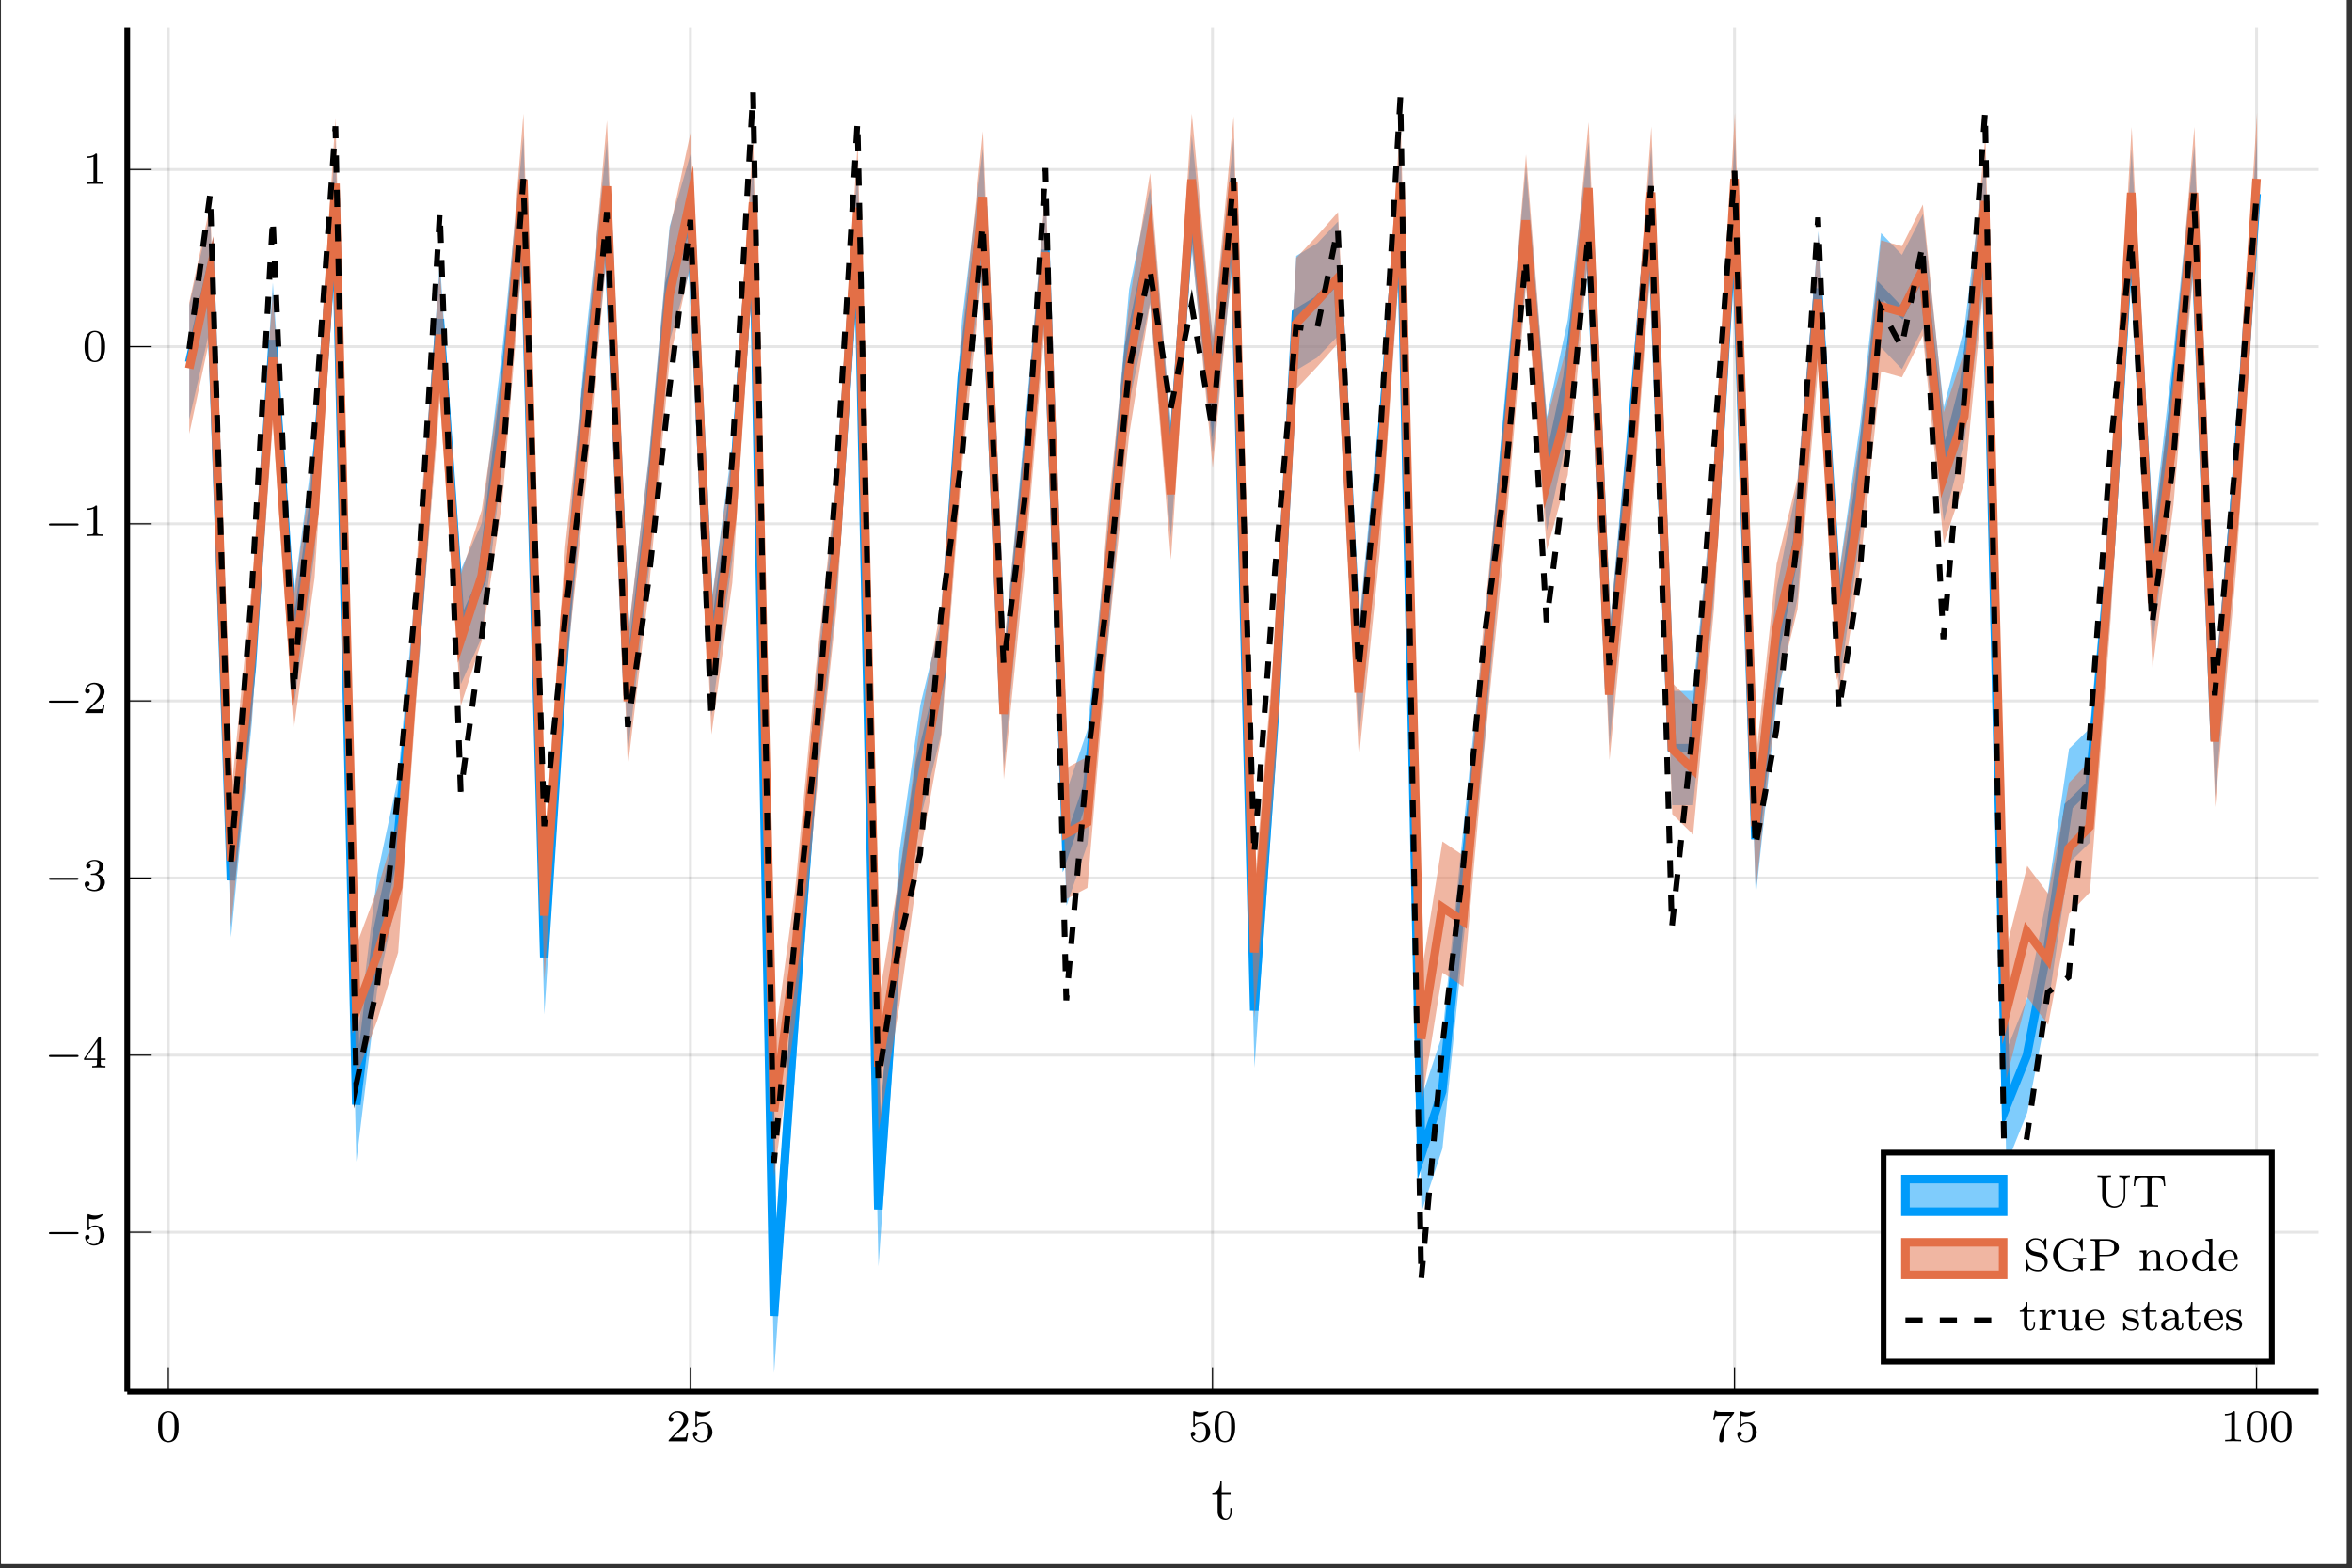 <?xml version="1.0" encoding="UTF-8"?>
<svg xmlns="http://www.w3.org/2000/svg" xmlns:xlink="http://www.w3.org/1999/xlink" width="408.246pt" height="272.242pt" viewBox="0 0 408.246 272.242" version="1.2">
<rect x="0" y="0" width="408.246" height="272.242" fill="#333333" stroke="none"/>
<defs>
<g>
<symbol overflow="visible" id="glyph-1710856462680055-0-0">
<path style="stroke:none;" d=""/>
</symbol>
<symbol overflow="visible" id="glyph-1710856462680055-0-1">
<path style="stroke:none;" d="M 3.891 -2.531 C 3.891 -3.391 3.797 -3.906 3.547 -4.406 C 3.188 -5.109 2.547 -5.281 2.109 -5.281 C 1.109 -5.281 0.734 -4.547 0.625 -4.312 C 0.344 -3.734 0.328 -2.953 0.328 -2.531 C 0.328 -2.016 0.344 -1.203 0.734 -0.578 C 1.094 0.016 1.688 0.172 2.109 0.172 C 2.484 0.172 3.172 0.047 3.578 -0.734 C 3.859 -1.312 3.891 -2.016 3.891 -2.531 Z M 2.109 -0.062 C 1.844 -0.062 1.281 -0.188 1.125 -1.016 C 1.031 -1.469 1.031 -2.219 1.031 -2.625 C 1.031 -3.188 1.031 -3.734 1.125 -4.172 C 1.281 -4.984 1.906 -5.062 2.109 -5.062 C 2.375 -5.062 2.922 -4.938 3.078 -4.203 C 3.188 -3.766 3.188 -3.172 3.188 -2.625 C 3.188 -2.156 3.188 -1.453 3.078 -1 C 2.922 -0.172 2.375 -0.062 2.109 -0.062 Z M 2.109 -0.062 "/>
</symbol>
<symbol overflow="visible" id="glyph-1710856462680055-0-2">
<path style="stroke:none;" d="M 2.25 -1.625 C 2.375 -1.734 2.703 -2 2.828 -2.109 C 3.328 -2.562 3.797 -3 3.797 -3.734 C 3.797 -4.672 3 -5.281 2 -5.281 C 1.047 -5.281 0.422 -4.562 0.422 -3.859 C 0.422 -3.469 0.734 -3.406 0.844 -3.406 C 1.016 -3.406 1.25 -3.531 1.25 -3.828 C 1.25 -4.25 0.859 -4.25 0.766 -4.25 C 1 -4.828 1.531 -5.031 1.922 -5.031 C 2.656 -5.031 3.031 -4.391 3.031 -3.734 C 3.031 -2.906 2.453 -2.297 1.516 -1.344 L 0.516 -0.297 C 0.422 -0.219 0.422 -0.203 0.422 0 L 3.562 0 L 3.797 -1.422 L 3.547 -1.422 C 3.516 -1.266 3.453 -0.859 3.359 -0.719 C 3.312 -0.656 2.719 -0.656 2.578 -0.656 L 1.172 -0.656 Z M 2.25 -1.625 "/>
</symbol>
<symbol overflow="visible" id="glyph-1710856462680055-0-3">
<path style="stroke:none;" d="M 1.109 -4.469 C 1.219 -4.438 1.531 -4.359 1.875 -4.359 C 2.859 -4.359 3.469 -5.062 3.469 -5.172 C 3.469 -5.266 3.406 -5.281 3.375 -5.281 C 3.359 -5.281 3.344 -5.281 3.266 -5.25 C 2.953 -5.125 2.594 -5.031 2.156 -5.031 C 1.688 -5.031 1.297 -5.156 1.062 -5.25 C 0.984 -5.281 0.969 -5.281 0.953 -5.281 C 0.844 -5.281 0.844 -5.203 0.844 -5.062 L 0.844 -2.734 C 0.844 -2.578 0.844 -2.484 0.984 -2.484 C 1.047 -2.484 1.062 -2.516 1.109 -2.578 C 1.203 -2.703 1.5 -3.109 2.172 -3.109 C 2.625 -3.109 2.844 -2.75 2.906 -2.594 C 3.047 -2.312 3.062 -1.938 3.062 -1.625 C 3.062 -1.344 3.047 -0.906 2.828 -0.562 C 2.688 -0.312 2.359 -0.078 1.938 -0.078 C 1.422 -0.078 0.922 -0.391 0.734 -0.922 C 0.75 -0.906 0.797 -0.906 0.812 -0.906 C 1.031 -0.906 1.203 -1.047 1.203 -1.297 C 1.203 -1.594 0.984 -1.688 0.812 -1.688 C 0.672 -1.688 0.422 -1.609 0.422 -1.266 C 0.422 -0.562 1.047 0.172 1.953 0.172 C 2.953 0.172 3.797 -0.609 3.797 -1.594 C 3.797 -2.516 3.125 -3.328 2.188 -3.328 C 1.797 -3.328 1.422 -3.203 1.109 -2.938 Z M 1.109 -4.469 "/>
</symbol>
<symbol overflow="visible" id="glyph-1710856462680055-0-4">
<path style="stroke:none;" d="M 4.031 -4.844 C 4.094 -4.938 4.094 -4.953 4.094 -5.125 L 2.078 -5.125 C 1.875 -5.125 1.625 -5.125 1.438 -5.141 C 1.016 -5.172 1.016 -5.25 0.984 -5.375 L 0.734 -5.375 L 0.469 -3.703 L 0.719 -3.703 C 0.734 -3.812 0.812 -4.359 0.938 -4.438 C 1.016 -4.469 1.609 -4.469 1.734 -4.469 L 3.422 -4.469 L 2.594 -3.375 C 1.688 -2.156 1.5 -0.906 1.5 -0.281 C 1.5 -0.203 1.5 0.172 1.875 0.172 C 2.25 0.172 2.25 -0.188 2.25 -0.281 L 2.25 -0.672 C 2.25 -1.812 2.438 -2.75 2.828 -3.266 Z M 4.031 -4.844 "/>
</symbol>
<symbol overflow="visible" id="glyph-1710856462680055-0-5">
<path style="stroke:none;" d="M 2.5 -5.062 C 2.5 -5.281 2.484 -5.281 2.266 -5.281 C 1.938 -4.969 1.516 -4.781 0.766 -4.781 L 0.766 -4.516 C 0.984 -4.516 1.406 -4.516 1.875 -4.734 L 1.875 -0.656 C 1.875 -0.359 1.844 -0.266 1.094 -0.266 L 0.812 -0.266 L 0.812 0 C 1.141 -0.031 1.828 -0.031 2.172 -0.031 C 2.531 -0.031 3.234 -0.031 3.562 0 L 3.562 -0.266 L 3.281 -0.266 C 2.516 -0.266 2.5 -0.359 2.5 -0.656 Z M 2.5 -5.062 "/>
</symbol>
<symbol overflow="visible" id="glyph-1710856462680055-0-6">
<path style="stroke:none;" d="M 3.141 -5.141 C 3.141 -5.312 3.141 -5.375 2.969 -5.375 C 2.859 -5.375 2.859 -5.359 2.781 -5.25 L 0.234 -1.562 L 0.234 -1.297 L 2.484 -1.297 L 2.484 -0.641 C 2.484 -0.344 2.453 -0.266 1.844 -0.266 L 1.656 -0.266 L 1.656 0 C 2.344 -0.031 2.359 -0.031 2.812 -0.031 C 3.266 -0.031 3.281 -0.031 3.953 0 L 3.953 -0.266 L 3.766 -0.266 C 3.156 -0.266 3.141 -0.344 3.141 -0.641 L 3.141 -1.297 L 3.984 -1.297 L 3.984 -1.562 L 3.141 -1.562 Z M 2.531 -4.5 L 2.531 -1.562 L 0.516 -1.562 Z M 2.531 -4.5 "/>
</symbol>
<symbol overflow="visible" id="glyph-1710856462680055-0-7">
<path style="stroke:none;" d="M 2.016 -2.656 C 2.641 -2.656 3.031 -2.188 3.031 -1.359 C 3.031 -0.359 2.469 -0.078 2.047 -0.078 C 1.609 -0.078 1.016 -0.234 0.734 -0.656 C 1.031 -0.656 1.219 -0.828 1.219 -1.094 C 1.219 -1.359 1.047 -1.531 0.781 -1.531 C 0.578 -1.531 0.344 -1.406 0.344 -1.078 C 0.344 -0.328 1.156 0.172 2.062 0.172 C 3.125 0.172 3.859 -0.562 3.859 -1.359 C 3.859 -2.016 3.344 -2.625 2.531 -2.797 C 3.156 -3.016 3.625 -3.562 3.625 -4.203 C 3.625 -4.828 2.906 -5.281 2.078 -5.281 C 1.234 -5.281 0.594 -4.828 0.594 -4.219 C 0.594 -3.922 0.781 -3.797 1 -3.797 C 1.234 -3.797 1.406 -3.984 1.406 -4.203 C 1.406 -4.5 1.141 -4.609 0.969 -4.625 C 1.297 -5.062 1.922 -5.078 2.062 -5.078 C 2.266 -5.078 2.875 -5.016 2.875 -4.203 C 2.875 -3.641 2.641 -3.312 2.531 -3.188 C 2.297 -2.938 2.109 -2.922 1.625 -2.891 C 1.469 -2.875 1.406 -2.875 1.406 -2.766 C 1.406 -2.656 1.484 -2.656 1.609 -2.656 Z M 2.016 -2.656 "/>
</symbol>
<symbol overflow="visible" id="glyph-1710856462680055-1-0">
<path style="stroke:none;" d=""/>
</symbol>
<symbol overflow="visible" id="glyph-1710856462680055-1-1">
<path style="stroke:none;" d="M 5.562 -1.812 C 5.688 -1.812 5.859 -1.812 5.859 -1.984 C 5.859 -2.172 5.688 -2.172 5.562 -2.172 L 1 -2.172 C 0.875 -2.172 0.703 -2.172 0.703 -1.984 C 0.703 -1.812 0.875 -1.812 1 -1.812 Z M 5.562 -1.812 "/>
</symbol>
<symbol overflow="visible" id="glyph-1710856462680055-2-0">
<path style="stroke:none;" d=""/>
</symbol>
<symbol overflow="visible" id="glyph-1710856462680055-2-1">
<path style="stroke:none;" d="M 3.562 -1.359 L 3.562 -1.984 L 3.312 -1.984 L 3.312 -1.375 C 3.312 -0.594 3 -0.125 2.578 -0.125 C 1.828 -0.125 1.828 -1.141 1.828 -1.328 L 1.828 -4.391 L 3.375 -4.391 L 3.375 -4.703 L 1.828 -4.703 L 1.828 -6.719 L 1.594 -6.719 C 1.578 -5.688 1.188 -4.641 0.203 -4.609 L 0.203 -4.391 L 1.125 -4.391 L 1.125 -1.359 C 1.125 -0.141 1.938 0.109 2.516 0.109 C 3.203 0.109 3.562 -0.562 3.562 -1.359 Z M 3.562 -1.359 "/>
</symbol>
<symbol overflow="visible" id="glyph-1710856462680055-3-0">
<path style="stroke:none;" d=""/>
</symbol>
<symbol overflow="visible" id="glyph-1710856462680055-3-1">
<path style="stroke:none;" d="M 5.969 -5.172 L 5.969 -5.438 C 5.609 -5.406 5.25 -5.406 5.047 -5.406 C 4.812 -5.406 4.469 -5.406 4.109 -5.438 L 4.109 -5.172 C 4.906 -5.172 4.906 -4.781 4.906 -4.578 L 4.906 -1.844 C 4.906 -0.75 4.094 -0.094 3.281 -0.094 C 2.859 -0.094 1.891 -0.344 1.891 -1.797 L 1.891 -4.781 C 1.891 -5.078 1.906 -5.172 2.516 -5.172 L 2.688 -5.172 L 2.688 -5.438 L 1.516 -5.406 L 0.344 -5.438 L 0.344 -5.172 L 0.531 -5.172 C 1.141 -5.172 1.156 -5.078 1.156 -4.781 L 1.156 -1.828 C 1.156 -0.688 2.141 0.172 3.266 0.172 C 4.328 0.172 5.172 -0.719 5.172 -1.812 L 5.172 -4.578 C 5.172 -4.781 5.172 -5.172 5.969 -5.172 Z M 5.969 -5.172 "/>
</symbol>
<symbol overflow="visible" id="glyph-1710856462680055-3-2">
<path style="stroke:none;" d="M 5.797 -3.578 L 5.625 -5.375 L 0.469 -5.375 L 0.297 -3.578 L 0.547 -3.578 C 0.656 -4.922 0.844 -5.109 2.062 -5.109 C 2.219 -5.109 2.453 -5.109 2.516 -5.094 C 2.672 -5.062 2.688 -4.984 2.688 -4.781 L 2.688 -0.656 C 2.688 -0.375 2.688 -0.266 1.859 -0.266 L 1.547 -0.266 L 1.547 0 C 1.844 -0.031 2.703 -0.031 3.047 -0.031 C 3.391 -0.031 4.25 -0.031 4.547 0 L 4.547 -0.266 L 4.234 -0.266 C 3.406 -0.266 3.406 -0.375 3.406 -0.656 L 3.406 -4.781 C 3.406 -4.969 3.406 -5.062 3.578 -5.094 C 3.656 -5.109 3.875 -5.109 4.031 -5.109 C 5.25 -5.109 5.438 -4.922 5.547 -3.578 Z M 5.797 -3.578 "/>
</symbol>
<symbol overflow="visible" id="glyph-1710856462680055-3-3">
<path style="stroke:none;" d="M 4.219 -1.469 C 4.219 -2.156 3.766 -2.875 2.953 -3.062 L 1.859 -3.312 C 1.344 -3.438 0.969 -3.844 0.969 -4.328 C 0.969 -4.859 1.438 -5.359 2.125 -5.359 C 3.5 -5.359 3.688 -4.078 3.719 -3.766 C 3.734 -3.688 3.75 -3.625 3.844 -3.625 C 3.984 -3.625 3.984 -3.688 3.984 -3.828 L 3.984 -5.391 C 3.984 -5.516 3.984 -5.594 3.875 -5.594 C 3.812 -5.594 3.797 -5.578 3.734 -5.484 L 3.453 -5.047 C 3.062 -5.484 2.547 -5.594 2.109 -5.594 C 1.172 -5.594 0.469 -4.891 0.469 -4.078 C 0.469 -3.469 0.812 -3.141 0.969 -2.984 C 1.25 -2.703 1.516 -2.625 2.375 -2.438 C 3.047 -2.281 3.172 -2.25 3.438 -1.969 C 3.516 -1.891 3.719 -1.609 3.719 -1.219 C 3.719 -0.672 3.297 -0.094 2.547 -0.094 C 1.672 -0.094 0.766 -0.516 0.719 -1.625 C 0.703 -1.75 0.703 -1.812 0.594 -1.812 C 0.469 -1.812 0.469 -1.734 0.469 -1.594 L 0.469 -0.047 C 0.469 0.094 0.469 0.172 0.578 0.172 C 0.641 0.172 0.641 0.156 0.703 0.078 C 0.734 0.031 0.766 -0.047 0.984 -0.375 C 1.484 0.062 2.078 0.172 2.547 0.172 C 3.547 0.172 4.219 -0.625 4.219 -1.469 Z M 4.219 -1.469 "/>
</symbol>
<symbol overflow="visible" id="glyph-1710856462680055-3-4">
<path style="stroke:none;" d="M 6.219 -1.938 L 6.219 -2.188 C 5.812 -2.172 5.594 -2.172 5.141 -2.172 C 4.797 -2.172 4.156 -2.172 3.844 -2.188 L 3.844 -1.938 L 4.125 -1.938 C 4.875 -1.938 4.906 -1.844 4.906 -1.547 L 4.906 -1.031 C 4.906 -0.875 4.906 -0.547 4.484 -0.312 C 4.078 -0.094 3.641 -0.094 3.547 -0.094 C 2.734 -0.094 1.297 -0.594 1.297 -2.719 C 1.297 -4.875 2.75 -5.344 3.484 -5.344 C 4.281 -5.344 5.172 -4.75 5.375 -3.438 C 5.375 -3.359 5.391 -3.312 5.5 -3.312 C 5.625 -3.312 5.625 -3.375 5.625 -3.516 L 5.625 -5.391 C 5.625 -5.516 5.625 -5.594 5.531 -5.594 C 5.469 -5.594 5.469 -5.594 5.391 -5.484 L 4.984 -4.906 C 4.641 -5.266 4.125 -5.594 3.406 -5.594 C 1.812 -5.594 0.469 -4.312 0.469 -2.719 C 0.469 -1.141 1.781 0.172 3.422 0.172 C 4.047 0.172 4.719 -0.016 5.047 -0.484 C 5.188 -0.266 5.453 0 5.531 0 C 5.625 0 5.625 -0.094 5.625 -0.203 L 5.625 -1.578 C 5.625 -1.891 5.656 -1.938 6.219 -1.938 Z M 6.219 -1.938 "/>
</symbol>
<symbol overflow="visible" id="glyph-1710856462680055-3-5">
<path style="stroke:none;" d="M 5.266 -3.938 C 5.266 -4.719 4.438 -5.438 3.281 -5.438 L 0.359 -5.438 L 0.359 -5.172 L 0.547 -5.172 C 1.156 -5.172 1.172 -5.078 1.172 -4.781 L 1.172 -0.641 C 1.172 -0.344 1.156 -0.266 0.547 -0.266 L 0.359 -0.266 L 0.359 0 L 1.531 -0.031 L 2.703 0 L 2.703 -0.266 L 2.531 -0.266 C 1.922 -0.266 1.906 -0.344 1.906 -0.641 L 1.906 -2.484 L 3.344 -2.484 C 4.328 -2.484 5.266 -3.109 5.266 -3.938 Z M 4.453 -3.938 C 4.453 -3.594 4.453 -2.719 3.078 -2.719 L 1.875 -2.719 L 1.875 -4.844 C 1.875 -5.109 1.891 -5.172 2.266 -5.172 L 3.078 -5.172 C 4.453 -5.172 4.453 -4.297 4.453 -3.938 Z M 4.453 -3.938 "/>
</symbol>
<symbol overflow="visible" id="glyph-1710856462680055-3-6">
<path style="stroke:none;" d="M 4.469 0 L 4.469 -0.266 C 3.953 -0.266 3.859 -0.266 3.859 -0.625 L 3.859 -2.406 C 3.859 -3.078 3.562 -3.5 2.734 -3.5 C 1.938 -3.5 1.578 -2.938 1.484 -2.75 L 1.484 -3.5 L 0.328 -3.422 L 0.328 -3.156 C 0.859 -3.156 0.938 -3.109 0.938 -2.719 L 0.938 -0.625 C 0.938 -0.266 0.828 -0.266 0.328 -0.266 L 0.328 0 C 0.672 -0.031 1.016 -0.031 1.234 -0.031 C 1.469 -0.031 1.797 -0.031 2.141 0 L 2.141 -0.266 C 1.625 -0.266 1.531 -0.266 1.531 -0.625 L 1.531 -2.062 C 1.531 -2.891 2.172 -3.281 2.656 -3.281 C 3.141 -3.281 3.266 -2.938 3.266 -2.438 L 3.266 -0.625 C 3.266 -0.266 3.172 -0.266 2.656 -0.266 L 2.656 0 C 3 -0.031 3.344 -0.031 3.562 -0.031 C 3.797 -0.031 4.125 -0.031 4.469 0 Z M 4.469 0 "/>
</symbol>
<symbol overflow="visible" id="glyph-1710856462680055-3-7">
<path style="stroke:none;" d="M 3.984 -1.688 C 3.984 -2.688 3.156 -3.547 2.109 -3.547 C 1.062 -3.547 0.234 -2.688 0.234 -1.688 C 0.234 -0.703 1.094 0.078 2.109 0.078 C 3.141 0.078 3.984 -0.703 3.984 -1.688 Z M 3.266 -1.766 C 3.266 -1.406 3.25 -0.969 3.031 -0.625 C 2.812 -0.312 2.453 -0.172 2.109 -0.172 C 1.672 -0.172 1.344 -0.375 1.172 -0.656 C 0.969 -0.984 0.953 -1.375 0.953 -1.766 C 0.953 -2.062 0.953 -2.547 1.188 -2.891 C 1.406 -3.172 1.734 -3.328 2.109 -3.328 C 2.516 -3.328 2.859 -3.125 3.047 -2.844 C 3.266 -2.516 3.266 -2.078 3.266 -1.766 Z M 3.266 -1.766 "/>
</symbol>
<symbol overflow="visible" id="glyph-1710856462680055-3-8">
<path style="stroke:none;" d="M 4.406 0 L 4.406 -0.266 C 3.859 -0.266 3.797 -0.312 3.797 -0.703 L 3.797 -5.516 L 2.609 -5.438 L 2.609 -5.172 C 3.156 -5.172 3.219 -5.109 3.219 -4.719 L 3.219 -3.047 C 2.938 -3.344 2.562 -3.5 2.156 -3.5 C 1.156 -3.5 0.281 -2.734 0.281 -1.703 C 0.281 -0.734 1.078 0.078 2.078 0.078 C 2.547 0.078 2.938 -0.141 3.203 -0.422 L 3.203 0.078 Z M 3.203 -0.984 C 3.203 -0.844 3.203 -0.812 3.078 -0.656 C 2.859 -0.328 2.484 -0.141 2.109 -0.141 C 1.75 -0.141 1.438 -0.328 1.234 -0.625 C 1.031 -0.938 0.984 -1.328 0.984 -1.703 C 0.984 -2.156 1.062 -2.484 1.234 -2.766 C 1.438 -3.062 1.797 -3.281 2.188 -3.281 C 2.578 -3.281 2.953 -3.094 3.203 -2.688 Z M 3.203 -0.984 "/>
</symbol>
<symbol overflow="visible" id="glyph-1710856462680055-3-9">
<path style="stroke:none;" d="M 3.5 -0.953 C 3.5 -0.984 3.484 -1.062 3.375 -1.062 C 3.297 -1.062 3.281 -1.016 3.266 -0.969 C 2.969 -0.188 2.297 -0.172 2.141 -0.172 C 1.797 -0.172 1.422 -0.328 1.188 -0.703 C 0.953 -1.062 0.953 -1.578 0.953 -1.812 L 3.281 -1.812 C 3.453 -1.812 3.5 -1.812 3.5 -2 C 3.5 -2.703 3.125 -3.547 2 -3.547 C 1.016 -3.547 0.234 -2.734 0.234 -1.734 C 0.234 -0.719 1.094 0.078 2.094 0.078 C 3.109 0.078 3.5 -0.766 3.5 -0.953 Z M 2.969 -2.016 L 0.953 -2.016 C 1.031 -3.141 1.703 -3.328 2 -3.328 C 2.922 -3.328 2.953 -2.203 2.969 -2.016 Z M 2.969 -2.016 "/>
</symbol>
<symbol overflow="visible" id="glyph-1710856462680055-3-10">
<path style="stroke:none;" d="M 2.812 -1 L 2.812 -1.438 L 2.562 -1.438 L 2.562 -1.016 C 2.562 -0.469 2.312 -0.172 2.016 -0.172 C 1.484 -0.172 1.484 -0.844 1.484 -0.984 L 1.484 -3.172 L 2.672 -3.172 L 2.672 -3.422 L 1.484 -3.422 L 1.484 -4.891 L 1.234 -4.891 C 1.219 -4.172 0.906 -3.406 0.156 -3.391 L 0.156 -3.172 L 0.875 -3.172 L 0.875 -1 C 0.875 -0.062 1.594 0.078 1.953 0.078 C 2.484 0.078 2.812 -0.391 2.812 -1 Z M 2.812 -1 "/>
</symbol>
<symbol overflow="visible" id="glyph-1710856462680055-3-11">
<path style="stroke:none;" d="M 3.047 -3 C 3.047 -3.281 2.797 -3.5 2.453 -3.5 C 1.938 -3.5 1.578 -3.125 1.422 -2.672 L 1.406 -2.672 L 1.406 -3.5 L 0.281 -3.422 L 0.281 -3.156 C 0.812 -3.156 0.875 -3.109 0.875 -2.719 L 0.875 -0.625 C 0.875 -0.266 0.781 -0.266 0.281 -0.266 L 0.281 0 C 0.594 -0.031 1.031 -0.031 1.219 -0.031 C 1.688 -0.031 1.703 -0.031 2.219 0 L 2.219 -0.266 L 2.062 -0.266 C 1.484 -0.266 1.469 -0.344 1.469 -0.641 L 1.469 -1.812 C 1.469 -2.406 1.703 -3.266 2.469 -3.281 C 2.422 -3.25 2.344 -3.188 2.344 -3 C 2.344 -2.766 2.531 -2.641 2.703 -2.641 C 2.891 -2.641 3.047 -2.781 3.047 -3 Z M 3.047 -3 "/>
</symbol>
<symbol overflow="visible" id="glyph-1710856462680055-3-12">
<path style="stroke:none;" d="M 4.469 0 L 4.469 -0.266 C 3.922 -0.266 3.859 -0.312 3.859 -0.703 L 3.859 -3.5 L 2.656 -3.422 L 2.656 -3.156 C 3.203 -3.156 3.266 -3.109 3.266 -2.719 L 3.266 -1.328 C 3.266 -0.641 2.844 -0.141 2.25 -0.141 C 1.562 -0.141 1.531 -0.484 1.531 -0.875 L 1.531 -3.5 L 0.328 -3.422 L 0.328 -3.156 C 0.938 -3.156 0.938 -3.141 0.938 -2.422 L 0.938 -1.234 C 0.938 -0.656 0.938 0.078 2.203 0.078 C 2.953 0.078 3.234 -0.5 3.281 -0.562 L 3.281 0.078 Z M 4.469 0 "/>
</symbol>
<symbol overflow="visible" id="glyph-1710856462680055-3-13">
<path style="stroke:none;" d="M 3.047 -1.031 C 3.047 -1.406 2.812 -1.969 1.875 -2.141 C 1.812 -2.156 1.359 -2.234 1.328 -2.234 C 1.078 -2.297 0.703 -2.453 0.703 -2.781 C 0.703 -3.016 0.875 -3.344 1.641 -3.344 C 2.531 -3.344 2.562 -2.703 2.578 -2.469 C 2.594 -2.406 2.641 -2.391 2.703 -2.391 C 2.828 -2.391 2.828 -2.438 2.828 -2.594 L 2.828 -3.344 C 2.828 -3.469 2.828 -3.547 2.734 -3.547 C 2.688 -3.547 2.672 -3.547 2.531 -3.422 C 2.516 -3.406 2.453 -3.344 2.422 -3.344 C 2.422 -3.344 2.406 -3.344 2.359 -3.375 C 2.234 -3.453 2 -3.547 1.641 -3.547 C 0.531 -3.547 0.281 -2.938 0.281 -2.562 C 0.281 -2.156 0.578 -1.938 0.594 -1.906 C 0.922 -1.672 1.094 -1.641 1.625 -1.547 C 2 -1.469 2.609 -1.359 2.609 -0.812 C 2.609 -0.516 2.406 -0.141 1.672 -0.141 C 0.875 -0.141 0.641 -0.766 0.547 -1.188 C 0.516 -1.281 0.5 -1.328 0.406 -1.328 C 0.281 -1.328 0.281 -1.266 0.281 -1.109 L 0.281 -0.125 C 0.281 0 0.281 0.078 0.375 0.078 C 0.422 0.078 0.438 0.078 0.578 -0.078 C 0.625 -0.125 0.703 -0.219 0.75 -0.266 C 1.109 0.062 1.484 0.078 1.688 0.078 C 2.703 0.078 3.047 -0.5 3.047 -1.031 Z M 3.047 -1.031 "/>
</symbol>
<symbol overflow="visible" id="glyph-1710856462680055-3-14">
<path style="stroke:none;" d="M 4.094 -0.719 L 4.094 -1.156 L 3.844 -1.156 L 3.844 -0.719 C 3.844 -0.391 3.719 -0.266 3.562 -0.266 C 3.266 -0.266 3.266 -0.625 3.266 -0.719 L 3.266 -2.375 C 3.266 -3.156 2.5 -3.547 1.781 -3.547 C 1.125 -3.547 0.531 -3.297 0.531 -2.766 C 0.531 -2.531 0.703 -2.391 0.906 -2.391 C 1.125 -2.391 1.281 -2.547 1.281 -2.766 C 1.281 -2.953 1.156 -3.078 0.984 -3.125 C 1.281 -3.328 1.703 -3.328 1.766 -3.328 C 2.219 -3.328 2.656 -3.016 2.656 -2.359 L 2.656 -2.109 C 2.188 -2.094 1.656 -2.062 1.109 -1.844 C 0.406 -1.531 0.266 -1.078 0.266 -0.812 C 0.266 -0.125 1.078 0.078 1.625 0.078 C 2.203 0.078 2.562 -0.25 2.734 -0.562 C 2.781 -0.266 2.984 0.047 3.328 0.047 C 3.406 0.047 4.094 0.016 4.094 -0.719 Z M 2.656 -1.125 C 2.656 -0.344 2 -0.141 1.688 -0.141 C 1.266 -0.141 0.922 -0.422 0.922 -0.797 C 0.922 -1.328 1.422 -1.875 2.656 -1.906 Z M 2.656 -1.125 "/>
</symbol>
</g>
<clipPath id="clip-1710856462680055-1">
  <path d="M 0.191 0 L 407.305 0 L 407.305 271.484 L 0.191 271.484 Z M 0.191 0 "/>
</clipPath>
<clipPath id="clip-1710856462680055-2">
  <path d="M 22.086 12 L 402.531 12 L 402.531 241.609 L 22.086 241.609 Z M 22.086 12 "/>
</clipPath>
<clipPath id="clip-1710856462680055-3">
  <path d="M 22.086 9 L 402.531 9 L 402.531 214 L 22.086 214 Z M 22.086 9 "/>
</clipPath>
<clipPath id="clip-1710856462680055-4">
  <path d="M 22.086 4.773 L 402.531 4.773 L 402.531 237 L 22.086 237 Z M 22.086 4.773 "/>
</clipPath>
</defs>
<g id="surface1">
<g clip-path="url(#clip-1710856462680055-1)" clip-rule="nonzero">
<path style=" stroke:none;fill-rule:nonzero;fill:rgb(100%,100%,100%);fill-opacity:1;" d="M 0.191 271.484 L 407.305 271.484 L 407.305 0 L 0.191 0 Z M 0.191 271.484 "/>
<path style=" stroke:none;fill-rule:nonzero;fill:rgb(100%,100%,100%);fill-opacity:1;" d="M 0.191 271.488 L 0.191 0 L 407.309 0 L 407.309 271.488 Z M 0.191 271.488 "/>
</g>
<path style=" stroke:none;fill-rule:nonzero;fill:rgb(100%,100%,100%);fill-opacity:1;" d="M 22.086 241.609 L 402.531 241.609 L 402.531 4.773 L 22.086 4.773 Z M 22.086 241.609 "/>
<path style="fill:none;stroke-width:0.498;stroke-linecap:butt;stroke-linejoin:miter;stroke:rgb(0%,0%,0%);stroke-opacity:0.1;stroke-miterlimit:10;" d="M 7.162 -0 L 7.162 237.495 M 98.047 -0 L 98.047 237.495 M 188.936 -0 L 188.936 237.495 M 279.821 -0 L 279.821 237.495 M 370.706 -0 L 370.706 237.495 " transform="matrix(0.997,0,0,-0.997,22.085,241.609)"/>
<path style="fill:none;stroke-width:0.498;stroke-linecap:butt;stroke-linejoin:miter;stroke:rgb(0%,0%,0%);stroke-opacity:0.1;stroke-miterlimit:10;" d="M 0.001 27.761 L 381.506 27.761 M 0.001 58.604 L 381.506 58.604 M 0.001 89.447 L 381.506 89.447 M 0.001 120.287 L 381.506 120.287 M 0.001 151.13 L 381.506 151.13 M 0.001 181.974 L 381.506 181.974 M 0.001 212.817 L 381.506 212.817 " transform="matrix(0.997,0,0,-0.997,22.085,241.609)"/>
<path style="fill:none;stroke-width:0.199;stroke-linecap:butt;stroke-linejoin:miter;stroke:rgb(0%,0%,0%);stroke-opacity:1;stroke-miterlimit:10;" d="M 7.162 -0 L 7.162 4.25 M 98.047 -0 L 98.047 4.25 M 188.936 -0 L 188.936 4.25 M 279.821 -0 L 279.821 4.25 M 370.706 -0 L 370.706 4.25 " transform="matrix(0.997,0,0,-0.997,22.085,241.609)"/>
<path style="fill:none;stroke-width:0.199;stroke-linecap:butt;stroke-linejoin:miter;stroke:rgb(0%,0%,0%);stroke-opacity:1;stroke-miterlimit:10;" d="M 0.001 27.761 L 4.251 27.761 M 0.001 58.604 L 4.251 58.604 M 0.001 89.447 L 4.251 89.447 M 0.001 120.287 L 4.251 120.287 M 0.001 151.13 L 4.251 151.13 M 0.001 181.974 L 4.251 181.974 M 0.001 212.817 L 4.251 212.817 " transform="matrix(0.997,0,0,-0.997,22.085,241.609)"/>
<path style="fill:none;stroke-width:0.996;stroke-linecap:butt;stroke-linejoin:miter;stroke:rgb(0%,0%,0%);stroke-opacity:1;stroke-miterlimit:10;" d="M 0.001 -0 L 381.506 -0 " transform="matrix(0.997,0,0,-0.997,22.085,241.609)"/>
<path style="fill:none;stroke-width:0.996;stroke-linecap:butt;stroke-linejoin:miter;stroke:rgb(0%,0%,0%);stroke-opacity:1;stroke-miterlimit:10;" d="M 0.001 -0 L 0.001 237.495 " transform="matrix(0.997,0,0,-0.997,22.085,241.609)"/>
<g style="fill:rgb(0%,0%,0%);fill-opacity:1;">
  <use xlink:href="#glyph-1710856462680055-0-1" x="27.116" y="250.241"/>
</g>
<g style="fill:rgb(0%,0%,0%);fill-opacity:1;">
  <use xlink:href="#glyph-1710856462680055-0-2" x="115.636" y="250.241"/>
  <use xlink:href="#glyph-1710856462680055-0-3" x="119.859" y="250.241"/>
</g>
<g style="fill:rgb(0%,0%,0%);fill-opacity:1;">
  <use xlink:href="#glyph-1710856462680055-0-3" x="206.269" y="250.241"/>
  <use xlink:href="#glyph-1710856462680055-0-1" x="210.492" y="250.241"/>
</g>
<g style="fill:rgb(0%,0%,0%);fill-opacity:1;">
  <use xlink:href="#glyph-1710856462680055-0-4" x="296.902" y="250.241"/>
  <use xlink:href="#glyph-1710856462680055-0-3" x="301.124" y="250.241"/>
</g>
<g style="fill:rgb(0%,0%,0%);fill-opacity:1;">
  <use xlink:href="#glyph-1710856462680055-0-5" x="385.423" y="250.241"/>
  <use xlink:href="#glyph-1710856462680055-0-1" x="389.646" y="250.241"/>
  <use xlink:href="#glyph-1710856462680055-0-1" x="393.869" y="250.241"/>
</g>
<g style="fill:rgb(0%,0%,0%);fill-opacity:1;">
  <use xlink:href="#glyph-1710856462680055-1-1" x="7.784" y="216.074"/>
</g>
<g style="fill:rgb(0%,0%,0%);fill-opacity:1;">
  <use xlink:href="#glyph-1710856462680055-0-3" x="14.352" y="216.074"/>
</g>
<g style="fill:rgb(0%,0%,0%);fill-opacity:1;">
  <use xlink:href="#glyph-1710856462680055-1-1" x="7.784" y="185.317"/>
</g>
<g style="fill:rgb(0%,0%,0%);fill-opacity:1;">
  <use xlink:href="#glyph-1710856462680055-0-6" x="14.352" y="185.317"/>
</g>
<g style="fill:rgb(0%,0%,0%);fill-opacity:1;">
  <use xlink:href="#glyph-1710856462680055-1-1" x="7.784" y="154.561"/>
</g>
<g style="fill:rgb(0%,0%,0%);fill-opacity:1;">
  <use xlink:href="#glyph-1710856462680055-0-7" x="14.352" y="154.561"/>
</g>
<g style="fill:rgb(0%,0%,0%);fill-opacity:1;">
  <use xlink:href="#glyph-1710856462680055-1-1" x="7.784" y="123.803"/>
</g>
<g style="fill:rgb(0%,0%,0%);fill-opacity:1;">
  <use xlink:href="#glyph-1710856462680055-0-2" x="14.352" y="123.803"/>
</g>
<g style="fill:rgb(0%,0%,0%);fill-opacity:1;">
  <use xlink:href="#glyph-1710856462680055-1-1" x="7.784" y="93.046"/>
</g>
<g style="fill:rgb(0%,0%,0%);fill-opacity:1;">
  <use xlink:href="#glyph-1710856462680055-0-5" x="14.352" y="93.046"/>
</g>
<g style="fill:rgb(0%,0%,0%);fill-opacity:1;">
  <use xlink:href="#glyph-1710856462680055-0-1" x="14.352" y="62.702"/>
</g>
<g style="fill:rgb(0%,0%,0%);fill-opacity:1;">
  <use xlink:href="#glyph-1710856462680055-0-5" x="14.352" y="31.945"/>
</g>
<path style=" stroke:none;fill-rule:nonzero;fill:rgb(0%,60.559%,97.87%);fill-opacity:0.5;" d="M 32.852 62.867 L 36.477 46.98 L 40.102 152.805 L 43.727 115.598 L 47.355 58.977 L 50.98 113.082 L 54.605 86.062 L 58.23 34.305 L 61.855 191.758 L 65.48 161.84 L 69.105 144.918 L 72.73 105.23 L 76.355 55.352 L 79.98 108.883 L 83.605 100.746 L 87.23 70.188 L 90.859 33.508 L 94.484 166.184 L 98.109 109.91 L 101.734 68.164 L 105.359 34.383 L 108.984 120.715 L 112.609 89.234 L 116.234 49.223 L 119.859 36.699 L 123.484 114.445 L 127.109 87.266 L 130.738 36.887 L 134.363 228.449 L 137.988 176.324 L 141.613 127.609 L 145.238 93.594 L 148.863 37.832 L 152.488 209.945 L 156.113 157.758 L 159.738 132.324 L 163.363 117.527 L 166.988 65.438 L 170.617 35.715 L 174.242 123.188 L 177.867 84.043 L 181.492 43.344 L 185.117 147.324 L 188.742 136.668 L 192.367 100.742 L 195.992 60.137 L 199.617 42.637 L 203.242 83.449 L 206.867 33.434 L 210.496 68.746 L 214.121 33.902 L 217.746 175.434 L 221.371 123.145 L 224.996 54.352 L 228.621 52.168 L 232.246 48.383 L 235.871 118.355 L 239.496 80.516 L 243.121 34.137 L 246.746 200.48 L 250.375 189.465 L 254 153.586 L 257.625 119.5 L 261.25 78.117 L 264.875 38.965 L 268.5 82.223 L 272.125 65.457 L 275.75 34.516 L 279.375 119.535 L 283 78.477 L 286.625 35.332 L 290.254 129.867 L 293.879 129.859 L 297.504 93.656 L 301.129 33.789 L 304.754 145.684 L 308.379 112.043 L 312.004 93.883 L 315.629 50.059 L 319.254 108.988 L 322.879 83.398 L 326.504 50.383 L 330.129 54.176 L 333.758 47.109 L 337.383 80.613 L 341.008 66.492 L 344.633 36.941 L 348.258 192.285 L 351.883 183.238 L 355.508 164.555 L 359.133 139.906 L 362.758 136.348 L 366.383 95.734 L 370.008 35.852 L 373.637 102.496 L 377.262 70.992 L 380.887 35.215 L 384.512 128.539 L 388.137 84.746 L 391.762 33.613 L 391.762 43.531 L 388.137 94.664 L 384.512 138.461 L 380.887 45.137 L 377.262 80.91 L 373.637 112.418 L 370.008 45.77 L 366.383 105.656 L 362.758 146.27 L 359.133 149.824 L 355.508 174.477 L 351.883 193.16 L 348.258 202.207 L 344.633 46.859 L 341.008 76.414 L 337.383 90.535 L 333.758 57.027 L 330.129 64.098 L 326.504 60.301 L 322.879 93.316 L 319.254 118.91 L 315.629 59.98 L 312.004 103.801 L 308.379 121.965 L 304.754 155.605 L 301.129 43.711 L 297.504 103.578 L 293.879 139.781 L 290.254 139.785 L 286.625 45.25 L 283 88.398 L 279.375 129.453 L 275.75 44.438 L 272.125 75.379 L 268.5 92.141 L 264.875 48.887 L 261.25 88.035 L 257.625 129.418 L 254 163.508 L 250.375 199.387 L 246.746 210.398 L 243.121 44.059 L 239.496 90.438 L 235.871 128.273 L 232.246 58.305 L 228.621 62.09 L 224.996 64.27 L 221.371 133.062 L 217.746 185.355 L 214.121 43.82 L 210.496 78.668 L 206.867 43.352 L 203.242 93.371 L 199.617 52.559 L 195.992 70.059 L 192.367 110.66 L 188.742 146.59 L 185.117 157.242 L 181.492 53.266 L 177.867 93.961 L 174.242 133.109 L 170.617 45.633 L 166.988 75.359 L 163.363 127.449 L 159.738 142.246 L 156.113 167.676 L 152.488 219.863 L 148.863 47.75 L 145.238 103.512 L 141.613 137.527 L 137.988 186.246 L 134.363 238.367 L 130.738 46.809 L 127.109 97.188 L 123.484 124.367 L 119.859 46.617 L 116.234 59.145 L 112.609 99.152 L 108.984 130.633 L 105.359 44.301 L 101.734 78.086 L 98.109 119.832 L 94.484 176.105 L 90.859 43.43 L 87.23 80.109 L 83.605 110.664 L 79.98 118.805 L 76.355 65.273 L 72.73 115.152 L 69.105 154.84 L 65.48 171.762 L 61.855 201.676 L 58.23 44.227 L 54.605 95.984 L 50.98 123 L 47.355 68.898 L 43.727 125.516 L 40.102 162.723 L 36.477 56.902 L 32.852 72.789 L 32.852 62.867 "/>
<path style=" stroke:none;fill-rule:nonzero;fill:rgb(0%,60.559%,97.87%);fill-opacity:0.5;" d="M 32.852 62.867 L 36.477 46.98 L 40.102 152.805 L 43.727 115.598 L 47.355 58.977 L 50.98 113.082 L 54.605 86.062 L 58.23 34.305 L 61.855 191.758 L 65.48 161.84 L 69.105 144.918 L 72.73 105.23 L 76.355 55.352 L 79.98 108.883 L 83.605 100.746 L 87.23 70.188 L 90.859 33.508 L 94.484 166.184 L 98.109 109.91 L 101.734 68.164 L 105.359 34.383 L 108.984 120.715 L 112.609 89.234 L 116.234 49.223 L 119.859 36.699 L 123.484 114.445 L 127.109 87.266 L 130.738 36.887 L 134.363 228.449 L 137.988 176.324 L 141.613 127.609 L 145.238 93.594 L 148.863 37.832 L 152.488 209.945 L 156.113 157.758 L 159.738 132.324 L 163.363 117.527 L 166.988 65.438 L 170.617 35.715 L 174.242 123.188 L 177.867 84.043 L 181.492 43.344 L 185.117 147.324 L 188.742 136.668 L 192.367 100.742 L 195.992 60.137 L 199.617 42.637 L 203.242 83.449 L 206.867 33.434 L 210.496 68.746 L 214.121 33.902 L 217.746 175.434 L 221.371 123.145 L 224.996 54.352 L 228.621 52.168 L 232.246 48.383 L 235.871 118.355 L 239.496 80.516 L 243.121 34.137 L 246.746 200.48 L 250.375 189.465 L 254 153.586 L 257.625 119.5 L 261.25 78.117 L 264.875 38.965 L 268.5 82.223 L 272.125 65.457 L 275.75 34.516 L 279.375 119.535 L 283 78.477 L 286.625 35.332 L 290.254 129.867 L 293.879 129.859 L 297.504 93.656 L 301.129 33.789 L 304.754 145.684 L 308.379 112.043 L 312.004 93.883 L 315.629 50.059 L 319.254 108.988 L 322.879 83.398 L 326.504 50.383 L 330.129 54.176 L 333.758 47.109 L 337.383 80.613 L 341.008 66.492 L 344.633 36.941 L 348.258 192.285 L 351.883 183.238 L 355.508 164.555 L 359.133 139.906 L 362.758 136.348 L 366.383 95.734 L 370.008 35.852 L 373.637 102.496 L 377.262 70.992 L 380.887 35.215 L 384.512 128.539 L 388.137 84.746 L 391.762 33.613 L 391.762 23.691 L 388.137 74.824 L 384.512 118.621 L 380.887 25.297 L 377.262 61.07 L 373.637 92.578 L 370.008 25.93 L 366.383 85.812 L 362.758 126.43 L 359.133 129.984 L 355.508 154.633 L 351.883 173.32 L 348.258 182.367 L 344.633 27.02 L 341.008 56.57 L 337.383 70.695 L 333.758 37.188 L 330.129 44.254 L 326.504 40.461 L 322.879 73.477 L 319.254 99.066 L 315.629 40.137 L 312.004 83.961 L 308.379 102.121 L 304.754 135.766 L 301.129 23.871 L 297.504 83.738 L 293.879 119.938 L 290.254 119.945 L 286.625 25.41 L 283 68.559 L 279.375 109.613 L 275.75 24.598 L 272.125 55.539 L 268.5 72.301 L 264.875 29.047 L 261.25 68.195 L 257.625 109.578 L 254 143.668 L 250.375 179.547 L 246.746 190.559 L 243.121 24.219 L 239.496 70.598 L 235.871 108.434 L 232.246 38.465 L 228.621 42.246 L 224.996 44.43 L 221.371 113.223 L 217.746 165.512 L 214.121 23.98 L 210.496 58.824 L 206.867 23.512 L 203.242 73.531 L 199.617 32.715 L 195.992 50.215 L 192.367 90.82 L 188.742 126.75 L 185.117 137.402 L 181.492 33.426 L 177.867 74.121 L 174.242 113.27 L 170.617 25.793 L 166.988 55.52 L 163.363 107.605 L 159.738 122.406 L 156.113 147.836 L 152.488 200.023 L 148.863 27.91 L 145.238 83.672 L 141.613 117.688 L 137.988 166.406 L 134.363 218.527 L 130.738 26.969 L 127.109 77.348 L 123.484 104.523 L 119.859 26.777 L 116.234 39.305 L 112.609 79.312 L 108.984 110.793 L 105.359 24.461 L 101.734 58.246 L 98.109 99.988 L 94.484 156.266 L 90.859 23.59 L 87.23 60.27 L 83.605 90.824 L 79.98 98.961 L 76.355 45.43 L 72.73 95.309 L 69.105 135 L 65.48 151.922 L 61.855 181.836 L 58.23 24.387 L 54.605 76.145 L 50.98 103.16 L 47.355 49.059 L 43.727 105.676 L 40.102 142.883 L 36.477 37.062 L 32.852 52.949 L 32.852 62.867 "/>
<g clip-path="url(#clip-1710856462680055-2)" clip-rule="nonzero">
<path style="fill:none;stroke-width:1.494;stroke-linecap:butt;stroke-linejoin:miter;stroke:rgb(0%,60.559%,97.87%);stroke-opacity:1;stroke-miterlimit:10;" d="M 10.797 179.24 L 14.432 195.171 L 18.067 89.052 L 21.702 126.362 L 25.341 183.141 L 28.976 128.885 L 32.611 155.98 L 36.246 207.882 L 39.881 49.99 L 43.516 79.992 L 47.152 96.961 L 50.787 136.759 L 54.422 186.776 L 58.057 133.096 L 61.692 141.255 L 65.327 171.899 L 68.966 208.681 L 72.601 75.636 L 76.236 132.066 L 79.871 173.928 L 83.506 207.803 L 87.141 121.231 L 90.777 152.799 L 94.412 192.922 L 98.047 205.481 L 101.682 127.518 L 105.317 154.773 L 108.956 205.293 L 112.591 13.197 L 116.226 65.467 L 119.861 114.317 L 123.496 148.428 L 127.131 204.345 L 130.767 31.752 L 134.402 84.085 L 138.037 109.589 L 141.672 124.427 L 145.307 176.662 L 148.946 206.468 L 152.581 118.752 L 156.216 158.005 L 159.851 198.818 L 163.486 94.548 L 167.121 105.234 L 170.756 141.259 L 174.392 181.978 L 178.027 199.527 L 181.662 158.6 L 185.297 208.755 L 188.936 173.344 L 192.571 208.285 L 196.206 66.36 L 199.841 118.795 L 203.476 187.779 L 207.111 189.969 L 210.746 193.764 L 214.381 123.597 L 218.017 161.542 L 221.652 208.05 L 225.287 41.243 L 228.926 52.29 L 232.561 88.268 L 236.196 122.449 L 239.831 163.947 L 243.466 203.209 L 247.101 159.83 L 250.736 176.643 L 254.371 207.67 L 258.007 122.414 L 261.642 163.587 L 265.277 206.852 L 268.916 112.053 L 272.551 112.061 L 276.186 148.365 L 279.821 208.399 L 283.456 96.193 L 287.091 129.927 L 290.726 148.138 L 294.361 192.084 L 297.996 132.99 L 301.632 158.651 L 305.267 191.759 L 308.902 187.955 L 312.541 195.041 L 316.176 161.444 L 319.811 175.605 L 323.446 205.238 L 327.081 49.461 L 330.716 58.534 L 334.351 77.269 L 337.986 101.986 L 341.621 105.555 L 345.257 146.281 L 348.892 206.331 L 352.531 139.501 L 356.166 171.092 L 359.801 206.969 L 363.436 113.385 L 367.071 157.3 L 370.706 208.575 " transform="matrix(0.997,0,0,-0.997,22.085,241.609)"/>
</g>
<path style=" stroke:none;fill-rule:nonzero;fill:rgb(88.889%,43.559%,27.809%);fill-opacity:0.5;" d="M 32.852 63.922 L 36.477 47.008 L 40.102 149.398 L 43.727 112.98 L 47.355 62.051 L 50.98 115.324 L 54.605 88.957 L 58.23 31.836 L 61.855 175.52 L 65.48 165.801 L 69.105 153.973 L 72.73 103.445 L 76.355 58.043 L 79.98 111.133 L 83.605 99.941 L 87.23 75.23 L 90.859 31.121 L 94.484 158.941 L 98.109 106.242 L 101.734 72.605 L 105.359 32.305 L 108.984 121.691 L 112.609 91.078 L 116.234 51.203 L 119.859 34.445 L 123.484 116.133 L 127.109 89.793 L 130.738 35.094 L 134.363 192.906 L 137.988 166.02 L 141.613 127.609 L 145.238 94.066 L 148.863 36.004 L 152.488 185.148 L 156.113 163.223 L 159.738 136.832 L 163.363 116.574 L 166.988 69.672 L 170.617 34.148 L 174.242 123.918 L 177.867 87.113 L 181.492 43.77 L 185.117 144.691 L 188.742 142.758 L 192.367 99.637 L 195.992 64.113 L 199.617 41.445 L 203.242 85.77 L 206.867 31.113 L 210.496 69.875 L 214.121 31.57 L 217.746 165.328 L 221.371 121.34 L 224.996 56.148 L 228.621 52.301 L 232.246 48.207 L 235.871 120.207 L 239.496 84.465 L 243.121 31.758 L 246.746 180.312 L 250.375 157.473 L 254 159.918 L 257.625 118.66 L 261.25 82.203 L 264.875 38.203 L 268.5 84.09 L 272.125 71.074 L 275.75 32.598 L 279.375 120.578 L 283 82.656 L 286.625 33.363 L 290.254 129.949 L 293.879 133.504 L 297.504 94.277 L 301.129 31.016 L 304.754 143.41 L 308.379 109.273 L 312.004 94.398 L 315.629 51.973 L 319.254 110.988 L 322.879 86.984 L 326.504 53.109 L 330.129 54.121 L 333.758 46.891 L 337.383 82.945 L 341.008 72.277 L 344.633 34.871 L 348.258 175.902 L 351.883 161.711 L 355.508 166.527 L 359.133 147.262 L 362.758 143.516 L 366.383 95.879 L 370.008 33.43 L 373.637 104.672 L 377.262 76.25 L 380.887 33.426 L 384.512 128.727 L 388.137 87.516 L 391.762 30.988 L 391.762 42.371 L 388.137 98.898 L 384.512 140.105 L 380.887 44.809 L 377.262 87.633 L 373.637 116.055 L 370.008 44.812 L 366.383 107.262 L 362.758 154.895 L 359.133 158.645 L 355.508 177.91 L 351.883 173.094 L 348.258 187.281 L 344.633 46.254 L 341.008 83.66 L 337.383 94.328 L 333.758 58.27 L 330.129 65.504 L 326.504 64.488 L 322.879 98.363 L 319.254 122.371 L 315.629 63.355 L 312.004 105.777 L 308.379 120.656 L 304.754 154.793 L 301.129 42.398 L 297.504 105.66 L 293.879 144.887 L 290.254 141.332 L 286.625 44.746 L 283 94.039 L 279.375 131.961 L 275.75 43.98 L 272.125 82.457 L 268.5 95.473 L 264.875 49.586 L 261.25 93.586 L 257.625 130.039 L 254 171.297 L 250.375 168.855 L 246.746 191.695 L 243.121 43.141 L 239.496 95.848 L 235.871 131.59 L 232.246 59.59 L 228.621 63.68 L 224.996 67.531 L 221.371 132.719 L 217.746 176.711 L 214.121 42.949 L 210.496 81.258 L 206.867 42.496 L 203.242 97.152 L 199.617 52.828 L 195.992 75.496 L 192.367 111.02 L 188.742 154.141 L 185.117 156.074 L 181.492 55.152 L 177.867 98.496 L 174.242 135.301 L 170.617 45.531 L 166.988 81.055 L 163.363 127.957 L 159.738 148.215 L 156.113 174.605 L 152.488 196.531 L 148.863 47.383 L 145.238 105.445 L 141.613 138.992 L 137.988 177.402 L 134.363 204.289 L 130.738 46.477 L 127.109 101.176 L 123.484 127.516 L 119.859 45.828 L 116.234 62.586 L 112.609 102.461 L 108.984 133.07 L 105.359 43.684 L 101.734 83.984 L 98.109 117.625 L 94.484 170.324 L 90.859 42.504 L 87.23 86.613 L 83.605 111.32 L 79.98 122.512 L 76.355 69.426 L 72.73 114.828 L 69.105 165.355 L 65.48 177.184 L 61.855 186.902 L 58.23 43.219 L 54.605 100.336 L 50.98 126.703 L 47.355 73.434 L 43.727 124.363 L 40.102 160.781 L 36.477 58.391 L 32.852 75.305 L 32.852 63.922 "/>
<path style=" stroke:none;fill-rule:nonzero;fill:rgb(88.889%,43.559%,27.809%);fill-opacity:0.5;" d="M 32.852 63.922 L 36.477 47.008 L 40.102 149.398 L 43.727 112.98 L 47.355 62.051 L 50.98 115.324 L 54.605 88.957 L 58.23 31.836 L 61.855 175.52 L 65.48 165.801 L 69.105 153.973 L 72.73 103.445 L 76.355 58.043 L 79.98 111.133 L 83.605 99.941 L 87.23 75.23 L 90.859 31.121 L 94.484 158.941 L 98.109 106.242 L 101.734 72.605 L 105.359 32.305 L 108.984 121.691 L 112.609 91.078 L 116.234 51.203 L 119.859 34.445 L 123.484 116.133 L 127.109 89.793 L 130.738 35.094 L 134.363 192.906 L 137.988 166.02 L 141.613 127.609 L 145.238 94.066 L 148.863 36.004 L 152.488 185.148 L 156.113 163.223 L 159.738 136.832 L 163.363 116.574 L 166.988 69.672 L 170.617 34.148 L 174.242 123.918 L 177.867 87.113 L 181.492 43.77 L 185.117 144.691 L 188.742 142.758 L 192.367 99.637 L 195.992 64.113 L 199.617 41.445 L 203.242 85.77 L 206.867 31.113 L 210.496 69.875 L 214.121 31.57 L 217.746 165.328 L 221.371 121.34 L 224.996 56.148 L 228.621 52.301 L 232.246 48.207 L 235.871 120.207 L 239.496 84.465 L 243.121 31.758 L 246.746 180.312 L 250.375 157.473 L 254 159.918 L 257.625 118.66 L 261.25 82.203 L 264.875 38.203 L 268.5 84.09 L 272.125 71.074 L 275.75 32.598 L 279.375 120.578 L 283 82.656 L 286.625 33.363 L 290.254 129.949 L 293.879 133.504 L 297.504 94.277 L 301.129 31.016 L 304.754 143.41 L 308.379 109.273 L 312.004 94.398 L 315.629 51.973 L 319.254 110.988 L 322.879 86.984 L 326.504 53.109 L 330.129 54.121 L 333.758 46.891 L 337.383 82.945 L 341.008 72.277 L 344.633 34.871 L 348.258 175.902 L 351.883 161.711 L 355.508 166.527 L 359.133 147.262 L 362.758 143.516 L 366.383 95.879 L 370.008 33.43 L 373.637 104.672 L 377.262 76.25 L 380.887 33.426 L 384.512 128.727 L 388.137 87.516 L 391.762 30.988 L 391.762 19.609 L 388.137 76.133 L 384.512 117.344 L 380.887 22.043 L 377.262 64.867 L 373.637 93.289 L 370.008 22.051 L 366.383 84.5 L 362.758 132.133 L 359.133 135.879 L 355.508 155.148 L 351.883 150.328 L 348.258 164.52 L 344.633 23.488 L 341.008 60.895 L 337.383 71.562 L 333.758 35.508 L 330.129 42.738 L 326.504 41.727 L 322.879 75.602 L 319.254 99.605 L 315.629 40.59 L 312.004 83.016 L 308.379 97.895 L 304.754 132.031 L 301.129 19.633 L 297.504 82.895 L 293.879 122.121 L 290.254 118.566 L 286.625 21.98 L 283 71.273 L 279.375 109.195 L 275.75 21.215 L 272.125 59.691 L 268.5 72.707 L 264.875 26.82 L 261.25 70.824 L 257.625 107.277 L 254 148.535 L 250.375 146.09 L 246.746 168.93 L 243.121 20.379 L 239.496 73.082 L 235.871 108.824 L 232.246 36.824 L 228.621 40.918 L 224.996 44.766 L 221.371 109.957 L 217.746 153.949 L 214.121 20.188 L 210.496 58.492 L 206.867 19.73 L 203.242 74.387 L 199.617 30.062 L 195.992 52.73 L 192.367 88.254 L 188.742 131.375 L 185.117 133.309 L 181.492 32.391 L 177.867 75.73 L 174.242 112.535 L 170.617 22.766 L 166.988 58.289 L 163.363 105.191 L 159.738 125.449 L 156.113 151.84 L 152.488 173.77 L 148.863 24.621 L 145.238 82.684 L 141.613 116.23 L 137.988 154.637 L 134.363 181.523 L 130.738 23.711 L 127.109 78.41 L 123.484 104.75 L 119.859 23.062 L 116.234 39.82 L 112.609 79.699 L 108.984 110.309 L 105.359 20.922 L 101.734 61.223 L 98.109 94.859 L 94.484 147.559 L 90.859 19.738 L 87.23 63.848 L 83.605 88.559 L 79.98 99.75 L 76.355 46.66 L 72.73 92.062 L 69.105 142.594 L 65.48 154.418 L 61.855 164.137 L 58.23 20.457 L 54.605 77.574 L 50.98 103.941 L 47.355 50.668 L 43.727 101.598 L 40.102 138.016 L 36.477 35.625 L 32.852 52.539 L 32.852 63.922 "/>
<g clip-path="url(#clip-1710856462680055-3)" clip-rule="nonzero">
<path style="fill:none;stroke-width:1.494;stroke-linecap:butt;stroke-linejoin:miter;stroke:rgb(88.889%,43.559%,27.809%);stroke-opacity:1;stroke-miterlimit:10;" d="M 10.797 178.182 L 14.432 195.143 L 18.067 92.468 L 21.702 128.987 L 25.341 180.058 L 28.976 126.637 L 32.611 153.077 L 36.246 210.357 L 39.881 66.274 L 43.516 76.02 L 47.152 87.881 L 50.787 138.549 L 54.422 184.077 L 58.057 130.84 L 61.692 142.062 L 65.327 166.842 L 68.966 211.074 L 72.601 82.898 L 76.236 135.744 L 79.871 169.474 L 83.506 209.887 L 87.141 120.252 L 90.777 150.95 L 94.412 190.936 L 98.047 207.741 L 101.682 125.826 L 105.317 152.239 L 108.956 207.091 L 112.591 48.839 L 116.226 75.8 L 119.861 114.317 L 123.496 147.954 L 127.131 206.178 L 130.767 56.618 L 134.402 78.605 L 138.037 105.069 L 141.672 125.383 L 145.307 172.416 L 148.946 208.038 L 152.581 118.019 L 156.216 154.926 L 159.851 198.391 L 163.486 97.188 L 167.121 99.127 L 170.756 142.368 L 174.392 177.99 L 178.027 200.721 L 181.662 156.274 L 185.297 211.082 L 188.936 172.212 L 192.571 210.624 L 196.206 76.494 L 199.841 120.604 L 203.476 185.977 L 207.111 189.836 L 210.746 193.941 L 214.381 121.74 L 218.017 157.582 L 221.652 210.436 L 225.287 61.467 L 228.926 84.371 L 232.561 81.919 L 236.196 123.291 L 239.831 159.85 L 243.466 203.973 L 247.101 157.958 L 250.736 171.01 L 254.371 209.594 L 258.007 121.368 L 261.642 159.396 L 265.277 208.826 L 268.916 111.971 L 272.551 108.406 L 276.186 147.742 L 279.821 211.18 L 283.456 98.473 L 287.091 132.704 L 290.726 147.621 L 294.361 190.165 L 297.996 130.985 L 301.632 155.055 L 305.267 189.025 L 308.902 188.01 L 312.541 195.261 L 316.176 159.106 L 319.811 169.803 L 323.446 207.314 L 327.081 65.89 L 330.716 80.121 L 334.351 75.291 L 337.986 94.61 L 341.621 98.367 L 345.257 146.136 L 348.892 208.759 L 352.531 137.319 L 356.166 165.82 L 359.801 208.763 L 363.436 113.197 L 367.071 154.523 L 370.706 211.207 " transform="matrix(0.997,0,0,-0.997,22.085,241.609)"/>
</g>
<g clip-path="url(#clip-1710856462680055-4)" clip-rule="nonzero">
<path style="fill:none;stroke-width:0.996;stroke-linecap:butt;stroke-linejoin:miter;stroke:rgb(0%,0%,0%);stroke-opacity:1;stroke-dasharray:2.989,2.989;stroke-miterlimit:10;" d="M 10.797 181.567 L 14.432 208.571 L 18.067 92.323 L 21.702 139.61 L 25.341 204.231 L 28.976 121.674 L 32.611 168.135 L 36.246 220.35 L 39.881 53.582 L 43.516 70.571 L 47.152 104.176 L 50.787 144.299 L 54.422 205.438 L 58.057 104.47 L 61.692 131.361 L 65.327 161.256 L 68.966 211.184 L 72.601 98.476 L 76.236 134.898 L 79.871 165.146 L 83.506 205.41 L 87.141 115.759 L 90.777 141.479 L 94.412 174.743 L 98.047 204.051 L 101.682 117.173 L 105.317 162.627 L 108.956 226.234 L 112.591 39.861 L 116.226 79.079 L 119.861 112.684 L 123.496 159.987 L 127.131 221.165 L 130.767 54.209 L 134.402 78.15 L 138.037 93.564 L 141.672 135.25 L 145.307 162.615 L 148.946 203.279 L 152.581 126.523 L 156.216 155.13 L 159.851 213.06 L 163.486 68.138 L 167.121 109.519 L 170.756 139.649 L 174.392 177.959 L 178.027 195.629 L 181.662 171.12 L 185.297 189.268 L 188.936 167.516 L 192.571 211.345 L 196.206 93.455 L 199.841 143.339 L 203.476 185.421 L 207.111 184.896 L 210.746 202.602 L 214.381 125.771 L 218.017 164.304 L 221.652 225.446 L 225.287 19.539 L 228.926 59.838 L 232.561 91.242 L 236.196 131.024 L 239.831 158.079 L 243.466 197.223 L 247.101 133.985 L 250.736 163.117 L 254.371 201.501 L 258.007 126.531 L 261.642 162.948 L 265.277 209.938 L 268.916 80.9 L 272.551 114.995 L 276.186 163.72 L 279.821 212.594 L 283.456 94.787 L 287.091 115.124 L 290.726 148.455 L 294.361 204.462 L 297.996 118.583 L 301.632 142.423 L 305.267 188.66 L 308.902 181.911 L 312.541 199.577 L 316.176 131.036 L 319.811 172.871 L 323.446 222.873 L 327.081 24.729 L 330.716 44.252 L 334.351 69.513 L 337.986 72.193 L 341.621 113.71 L 345.257 163.959 L 348.892 200.619 L 352.531 133.617 L 356.166 161.483 L 359.801 208.657 L 363.436 121.247 L 367.071 162.494 L 370.706 208.324 " transform="matrix(0.997,0,0,-0.997,22.085,241.609)"/>
</g>
<g style="fill:rgb(0%,0%,0%);fill-opacity:1;">
  <use xlink:href="#glyph-1710856462680055-2-1" x="210.223" y="263.784"/>
</g>
<path style="fill-rule:nonzero;fill:rgb(100%,100%,100%);fill-opacity:1;stroke-width:0.996;stroke-linecap:butt;stroke-linejoin:miter;stroke:rgb(0%,0%,0%);stroke-opacity:1;stroke-miterlimit:10;" d="M 305.776 5.249 L 373.374 5.249 L 373.374 41.627 L 305.776 41.627 Z M 305.776 5.249 " transform="matrix(0.997,0,0,-0.997,22.085,241.609)"/>
<path style="fill-rule:nonzero;fill:rgb(0%,60.559%,97.87%);fill-opacity:0.5;stroke-width:1.494;stroke-linecap:butt;stroke-linejoin:miter;stroke:rgb(0%,60.559%,97.87%);stroke-opacity:1;stroke-miterlimit:10;" d="M 0.002 -2.833 L 0.002 2.835 L 17.01 2.835 L 17.01 -2.833 Z M 0.002 -2.833 " transform="matrix(0.997,0,0,-0.997,330.732,207.53)"/>
<g style="fill:rgb(0%,0%,0%);fill-opacity:1;">
  <use xlink:href="#glyph-1710856462680055-3-1" x="363.726" y="209.499"/>
  <use xlink:href="#glyph-1710856462680055-3-2" x="370.052" y="209.499"/>
</g>
<path style="fill-rule:nonzero;fill:rgb(88.889%,43.559%,27.809%);fill-opacity:0.5;stroke-width:1.494;stroke-linecap:butt;stroke-linejoin:miter;stroke:rgb(88.889%,43.559%,27.809%);stroke-opacity:1;stroke-miterlimit:10;" d="M 0.002 -2.834 L 0.002 2.834 L 17.01 2.834 L 17.01 -2.834 Z M 0.002 -2.834 " transform="matrix(0.997,0,0,-0.997,330.732,218.506)"/>
<g style="fill:rgb(0%,0%,0%);fill-opacity:1;">
  <use xlink:href="#glyph-1710856462680055-3-3" x="351.204" y="220.559"/>
  <use xlink:href="#glyph-1710856462680055-3-4" x="355.894" y="220.559"/>
  <use xlink:href="#glyph-1710856462680055-3-5" x="362.522" y="220.559"/>
</g>
<g style="fill:rgb(0%,0%,0%);fill-opacity:1;">
  <use xlink:href="#glyph-1710856462680055-3-6" x="371.074" y="220.559"/>
  <use xlink:href="#glyph-1710856462680055-3-7" x="375.764" y="220.559"/>
</g>
<g style="fill:rgb(0%,0%,0%);fill-opacity:1;">
  <use xlink:href="#glyph-1710856462680055-3-8" x="380.223" y="220.559"/>
  <use xlink:href="#glyph-1710856462680055-3-9" x="384.912" y="220.559"/>
</g>
<path style="fill:none;stroke-width:0.996;stroke-linecap:butt;stroke-linejoin:miter;stroke:rgb(0%,0%,0%);stroke-opacity:1;stroke-dasharray:2.989,2.989;stroke-miterlimit:10;" d="M 0.002 0.001 L 17.01 0.001 " transform="matrix(0.997,0,0,-0.997,330.732,229.212)"/>
<g style="fill:rgb(0%,0%,0%);fill-opacity:1;">
  <use xlink:href="#glyph-1710856462680055-3-10" x="350.425" y="230.911"/>
  <use xlink:href="#glyph-1710856462680055-3-11" x="353.707" y="230.911"/>
  <use xlink:href="#glyph-1710856462680055-3-12" x="356.998" y="230.911"/>
  <use xlink:href="#glyph-1710856462680055-3-9" x="361.687" y="230.911"/>
</g>
<g style="fill:rgb(0%,0%,0%);fill-opacity:1;">
  <use xlink:href="#glyph-1710856462680055-3-13" x="368.252" y="230.911"/>
  <use xlink:href="#glyph-1710856462680055-3-10" x="371.582" y="230.911"/>
  <use xlink:href="#glyph-1710856462680055-3-14" x="374.865" y="230.911"/>
  <use xlink:href="#glyph-1710856462680055-3-10" x="379.085" y="230.911"/>
  <use xlink:href="#glyph-1710856462680055-3-9" x="382.368" y="230.911"/>
  <use xlink:href="#glyph-1710856462680055-3-13" x="386.119" y="230.911"/>
</g>
</g>
</svg>


